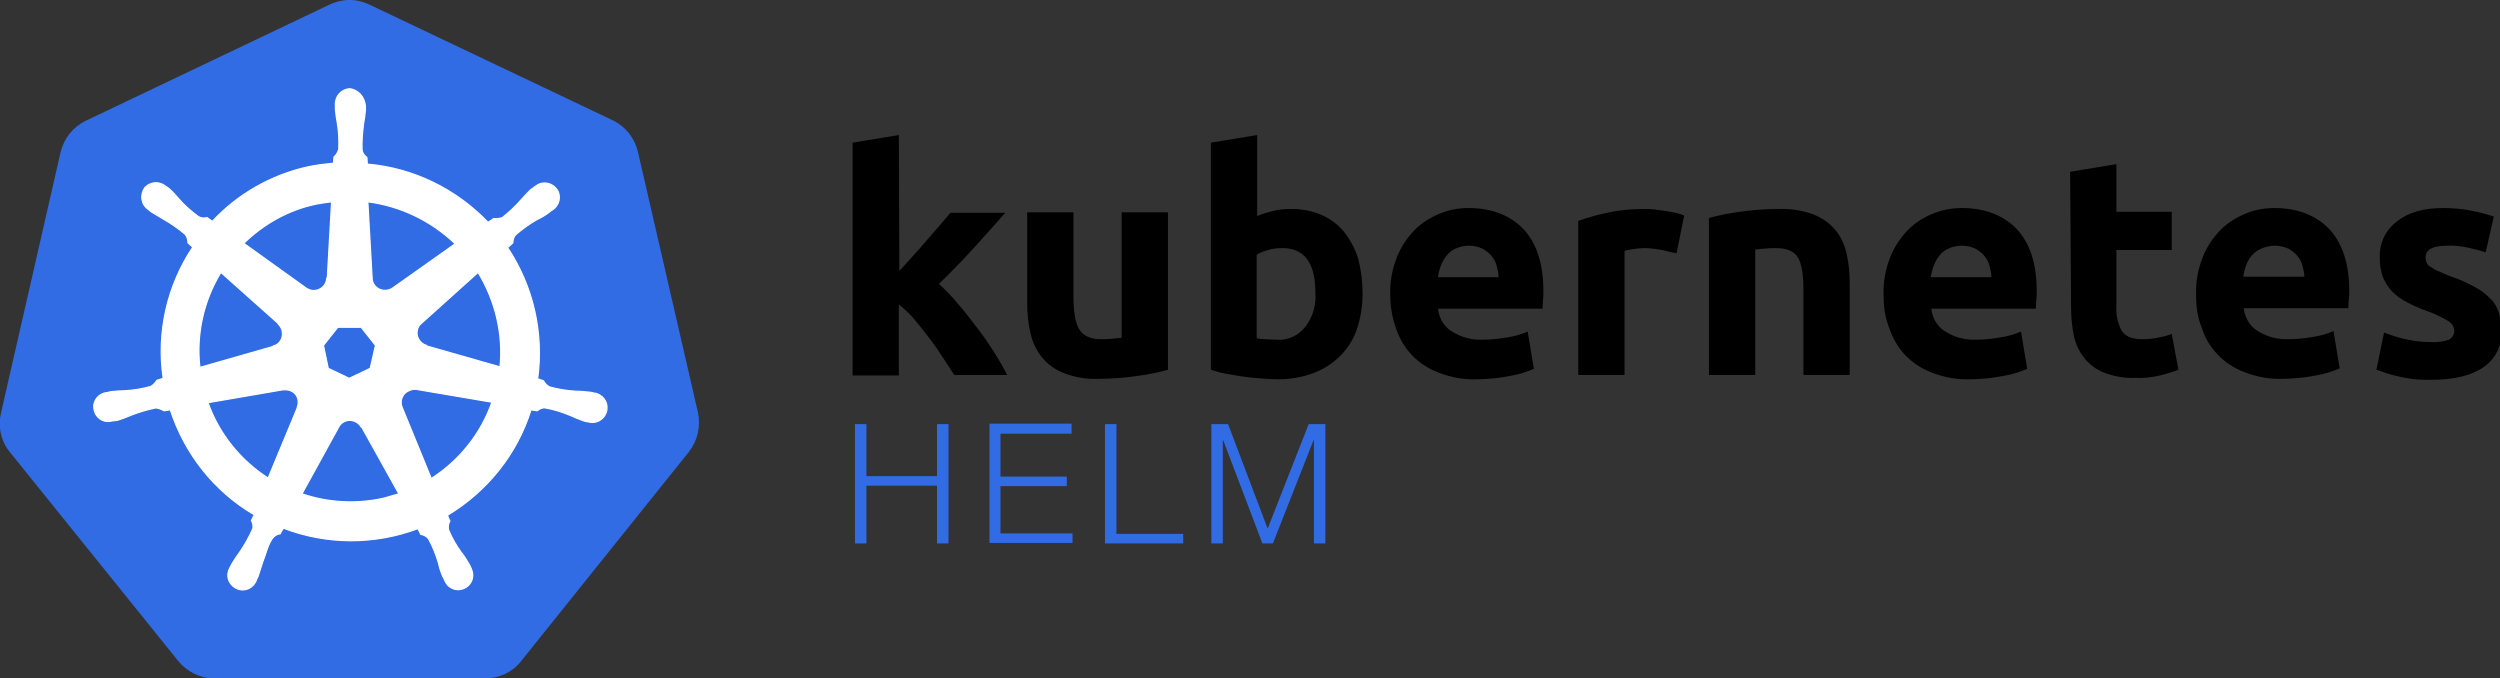 <?xml version="1.0" encoding="utf-8"?>
<!-- Generator: Adobe Illustrator 21.1.0, SVG Export Plug-In . SVG Version: 6.00 Build 0)  -->
<svg version="1.1" id="svg2" xmlns="http://www.w3.org/2000/svg" xmlns:xlink="http://www.w3.org/1999/xlink" x="0px" y="0px"
	 viewBox="0 0 524 142.2" style="enable-background:new 0 0 524 142.2;" xml:space="preserve">
<rect x="0" y="0" width="524" height="142.2" fill="#333333" stroke="none"/>
<style type="text/css">
	.st0{fill:#326CE5;}
	.st1{fill:#FFFFFF;stroke:#FFFFFF;stroke-width:0.25;}
</style>
<g id="layer1_1_">
	<g id="g3052_1_">
		<path id="path3055_1_" class="st0" d="M72.8,0c-1.3,0.1-2.6,0.4-3.8,1L18,25.3c-2.7,1.3-4.6,3.7-5.3,6.6L0.2,86.6
			c-0.6,2.6-0.1,5.3,1.3,7.4c0.2,0.3,0.4,0.5,0.6,0.8l35.3,43.8c1.9,2.3,4.7,3.6,7.6,3.6h56.6c3,0,5.8-1.3,7.6-3.6l35.2-43.9
			c1.8-2.3,2.5-5.3,1.9-8.2l-12.6-54.7c-0.7-2.9-2.6-5.3-5.3-6.6L77.5,1C76,0.3,74.4-0.1,72.8,0z"/>
		<path id="path3059_1_" class="st1" d="M73.3,18.6c-1.8,0.1-3.1,1.6-3,3.4c0,0,0,0.1,0,0.1c0,0.2,0,0.6,0,0.8
			c0.1,1,0.2,1.9,0.4,2.9c0.3,1.8,0.4,3.7,0.3,5.5c-0.2,0.6-0.5,1.2-1,1.6l-0.1,1.3c-1.9,0.2-3.7,0.4-5.5,0.8
			c-7.6,1.7-14.6,5.7-19.9,11.4l-1.1-0.8c-0.6,0.2-1.3,0.1-1.8-0.2c-1.5-1.1-2.9-2.3-4.1-3.7c-0.6-0.7-1.3-1.5-2-2.1
			c-0.2-0.2-0.5-0.4-0.7-0.5c-0.6-0.5-1.3-0.8-2.1-0.8c-0.9,0-1.8,0.4-2.4,1.1c-1,1.5-0.7,3.5,0.8,4.5l0,0c0.2,0.2,0.5,0.4,0.6,0.5
			c0.8,0.5,1.7,1,2.5,1.5c1.6,0.9,3.2,2,4.6,3.2c0.4,0.5,0.6,1.1,0.6,1.8l1,0.9c-5.4,8.1-7.6,17.9-6.2,27.5l-1.3,0.4
			c-0.3,0.5-0.8,1-1.3,1.3c-1.8,0.5-3.6,0.8-5.5,0.9c-1,0-2,0.1-2.9,0.2l-0.8,0.2h-0.1c-1.7,0.2-2.9,1.8-2.6,3.4
			c0.2,1.7,1.8,2.9,3.4,2.6c0.2,0,0.4-0.1,0.6-0.1l0,0h0.1l0.8-0.1c0.9-0.3,1.8-0.6,2.7-1c1.7-0.7,3.5-1.2,5.3-1.6
			c0.6,0,1.2,0.3,1.8,0.6l1.3-0.2c3,9.2,9.2,17.1,17.6,22l-0.6,1.2c0.3,0.5,0.4,1.1,0.3,1.7c-0.8,1.8-1.7,3.4-2.8,5
			c-0.6,0.8-1.1,1.6-1.6,2.4c-0.1,0.2-0.3,0.6-0.4,0.8c-0.9,1.5-0.4,3.3,1.1,4.2s3.3,0.4,4.2-1.1c0.1-0.2,0.2-0.3,0.2-0.5l0,0
			c0.1-0.2,0.3-0.6,0.4-0.8c0.3-0.9,0.6-1.9,0.9-2.8c0.8-2,1.2-4.2,2.4-5.5c0.4-0.3,0.8-0.6,1.3-0.6l0.7-1.2
			c9.1,3.5,19.1,3.5,28.2,0.1l0.6,1.2c0.6,0.1,1.2,0.4,1.6,0.9c0.9,1.6,1.6,3.4,2.1,5.1c0.2,0.9,0.5,1.9,0.9,2.8
			c0.1,0.2,0.3,0.5,0.4,0.8c0.6,1.6,2.3,2.4,3.9,1.8c1.6-0.6,2.4-2.3,1.8-3.9c-0.1-0.2-0.1-0.3-0.2-0.5c-0.1-0.2-0.3-0.6-0.4-0.8
			c-0.5-0.8-1-1.7-1.6-2.4c-1.1-1.5-2-3.1-2.7-4.8c-0.1-0.6,0-1.3,0.3-1.8c-0.2-0.4-0.4-0.8-0.5-1.2c8.3-5,14.6-12.8,17.5-22.1
			l1.3,0.2c0.5-0.4,1.1-0.7,1.7-0.6c1.8,0.3,3.6,0.9,5.3,1.6c0.9,0.4,1.8,0.8,2.7,1.1c0.2,0.1,0.5,0.1,0.8,0.2h0.1l0,0
			c1.6,0.5,3.3-0.3,3.9-2c0.5-1.6-0.3-3.3-2-3.9c-0.2-0.1-0.4-0.1-0.6-0.1c-0.3-0.1-0.6-0.2-0.9-0.2c-1-0.1-1.9-0.2-2.9-0.2
			c-1.8-0.1-3.7-0.4-5.5-0.9c-0.6-0.3-1-0.8-1.3-1.3l-1.2-0.4c1.3-9.6-0.9-19.4-6.3-27.5l1.1-1c0-0.6,0.2-1.3,0.6-1.7
			c1.4-1.2,2.9-2.3,4.5-3.2c0.9-0.4,1.7-0.9,2.5-1.5c0.2-0.2,0.5-0.4,0.7-0.5c1.4-0.9,1.9-2.8,1-4.2s-2.8-1.9-4.2-1
			c-0.2,0.1-0.4,0.3-0.6,0.4c-0.2,0.2-0.5,0.4-0.7,0.5c-0.7,0.7-1.4,1.4-2,2.1c-1.2,1.4-2.5,2.6-4,3.8c-0.6,0.2-1.2,0.3-1.8,0.2
			l-1.2,0.8c-6.7-7-15.7-11.4-25.3-12.2c0-0.4-0.1-1.1-0.1-1.4c-0.5-0.4-0.9-0.9-1-1.5c-0.1-1.9,0.1-3.7,0.3-5.5
			c0.2-1,0.3-1.9,0.4-2.9c0-0.2,0-0.6,0-0.9C76.4,20.3,75.1,18.8,73.3,18.6L73.3,18.6L73.3,18.6z M69.5,42.3l-0.9,16h-0.1
			c-0.1,1.5-1.3,2.6-2.8,2.6c-0.5,0-1-0.2-1.5-0.5l0,0L51.1,51c4.2-4.1,9.4-7,15.1-8.2C67.3,42.6,68.4,42.4,69.5,42.3z M77.1,42.3
			c6.9,0.9,13.3,4,18.3,8.8l-13,9.2l0,0c-1.2,0.9-2.9,0.7-3.8-0.4c-0.4-0.5-0.6-1-0.6-1.6l0,0L77.1,42.3z M46.3,57.1l12,10.7v0.1
			c1.1,1,1.2,2.7,0.3,3.8c-0.3,0.4-0.8,0.7-1.3,0.8v0.1l-15.4,4.4C41.1,70,42.7,63,46.3,57.1z M100.2,57.1
			c3.6,5.9,5.3,12.9,4.6,19.8l-15.4-4.4v-0.1c-1.4-0.4-2.3-1.9-1.9-3.3c0.1-0.5,0.4-1,0.8-1.3l0,0L100.2,57.1L100.2,57.1L100.2,57.1
			z M70.8,68.6h4.9l3,3.8l-1.1,4.8l-4.4,2.1l-4.4-2.1l-1-4.8L70.8,68.6z M86.6,81.6c0.2,0,0.4,0,0.6,0l0,0l15.9,2.7
			c-2.3,6.6-6.8,12.2-12.7,16l-6.1-14.9l0,0c-0.6-1.4,0.1-3,1.4-3.5C85.9,81.8,86.2,81.7,86.6,81.6L86.6,81.6L86.6,81.6z M59.9,81.7
			c1.5,0,2.7,1.2,2.6,2.7c0,0.4-0.1,0.7-0.2,1v0.1l-6.1,14.7c-5.8-3.7-10.3-9.3-12.6-15.8l15.7-2.7l0,0
			C59.5,81.7,59.7,81.7,59.9,81.7L59.9,81.7L59.9,81.7z M73.2,88.1c1,0,2,0.5,2.5,1.4h0.1l7.8,14c-1,0.3-2.1,0.6-3.1,0.9
			c-5.7,1.3-11.7,1-17.2-0.9l7.7-14l0,0C71.4,88.7,72.2,88.2,73.2,88.1L73.2,88.1z"/>
	</g>
</g>
<g>
	<path d="M188.5,56.8l2.9-3.2c1-1.1,2-2.2,2.9-3.3l2.7-3.1c0.8-1,1.6-1.8,2.2-2.6h11.5c-2.3,2.6-4.5,5.1-6.7,7.5s-4.6,4.9-7.2,7.4
		c1.4,1.3,2.8,2.7,4,4.2c1.4,1.6,2.7,3.3,4,5c1.3,1.7,2.5,3.4,3.6,5.2c1.1,1.7,2,3.3,2.7,4.7h-11.1c-0.7-1.1-1.5-2.4-2.4-3.7
		c-0.9-1.4-1.8-2.7-2.8-4c-1-1.3-2-2.6-3.1-3.9c-1-1.2-2.1-2.2-3.3-3.2v14.9h-9.7V29.9l9.7-1.6L188.5,56.8L188.5,56.8z"/>
	<path d="M244.8,77.5c-2.1,0.6-4.2,1-6.4,1.3c-2.7,0.4-5.4,0.6-8.2,0.6c-2.5,0.1-4.9-0.3-7.2-1.2c-1.8-0.7-3.4-1.8-4.6-3.3
		c-1.2-1.5-2-3.2-2.4-5c-0.5-2.1-0.7-4.3-0.7-6.4v-19h9.7v17.8c0,3.1,0.4,5.4,1.2,6.7c0.8,1.4,2.4,2.1,4.6,2.1c0.7,0,1.4,0,2.2-0.1
		c0.8-0.1,1.5-0.1,2.1-0.2V44.5h9.7V77.5z"/>
	<path d="M285.6,61.6c0,2.5-0.4,5-1.2,7.4c-0.7,2.1-1.9,4-3.5,5.6c-1.6,1.6-3.5,2.8-5.6,3.6c-2.4,0.9-5,1.3-7.5,1.3
		c-1.2,0-2.4-0.1-3.7-0.2c-1.3-0.1-2.5-0.2-3.8-0.4s-2.4-0.4-3.5-0.6c-1.1-0.2-2.1-0.5-3-0.8V29.9l9.7-1.6v17
		c1.1-0.5,2.2-0.8,3.4-1.1c1.2-0.3,2.5-0.4,3.8-0.4c2.2,0,4.4,0.4,6.4,1.3c1.8,0.8,3.4,2,4.7,3.6c1.3,1.7,2.3,3.6,2.9,5.6
		C285.3,56.7,285.6,59.1,285.6,61.6z M275.7,61.3c0-6.2-2.3-9.3-6.9-9.3c-1,0-2,0.1-3,0.4c-0.8,0.2-1.6,0.5-2.4,1v17.5
		c0.5,0.1,1.1,0.2,1.8,0.2s1.5,0.1,2.4,0.1c2.3,0.2,4.6-0.9,6-2.7C275.2,66.4,275.9,63.9,275.7,61.3z"/>
	<path d="M291.4,61.8c-0.1-2.7,0.4-5.4,1.4-7.9c0.8-2.1,2.1-4,3.7-5.7c1.5-1.5,3.3-2.6,5.2-3.4c1.9-0.8,4-1.2,6.1-1.2
		c4.8,0,8.7,1.5,11.5,4.4c2.8,3,4.2,7.3,4.2,13.1c0,0.6,0,1.2-0.1,1.8c0,0.7-0.1,1.3-0.1,1.8h-21.9c0.2,1.9,1.2,3.7,2.8,4.7
		c2,1.3,4.3,1.9,6.6,1.8c1.8,0,3.5-0.2,5.2-0.5c1.4-0.2,2.8-0.6,4.2-1.2l1.3,7.8c-0.7,0.3-1.4,0.6-2.1,0.8c-0.9,0.3-1.9,0.5-2.9,0.7
		c-1.1,0.2-2.2,0.4-3.4,0.5c-1.2,0.1-2.4,0.2-3.6,0.2c-2.7,0.1-5.4-0.4-8-1.4c-2.1-0.8-4.1-2.1-5.6-3.7c-1.5-1.6-2.6-3.5-3.3-5.6
		C291.8,66.6,291.4,64.2,291.4,61.8z M314.1,58.1c0-0.8-0.2-1.6-0.4-2.4c-0.2-0.8-0.6-1.5-1.1-2.1c-0.5-0.6-1.2-1.1-1.9-1.5
		c-0.9-0.4-1.8-0.6-2.8-0.6c-1,0-1.9,0.2-2.8,0.6c-0.7,0.3-1.4,0.8-1.9,1.5c-0.5,0.6-0.9,1.3-1.2,2.1c-0.3,0.8-0.5,1.6-0.6,2.4
		L314.1,58.1L314.1,58.1z"/>
	<path d="M351.4,53.1c-0.9-0.2-1.9-0.4-3-0.7c-1.2-0.2-2.5-0.4-3.8-0.4c-0.7,0-1.5,0.1-2.2,0.2c-0.6,0.1-1.3,0.2-1.9,0.4v26h-9.7
		V46.3c2-0.7,4-1.3,6.1-1.7c2.6-0.6,5.2-0.8,7.9-0.8c0.5,0,1.1,0,1.9,0.1s1.5,0.2,2.2,0.3s1.5,0.2,2.2,0.4c0.6,0.1,1.3,0.3,1.9,0.6
		L351.4,53.1z"/>
	<path d="M358.2,45.7c2.1-0.6,4.2-1,6.4-1.3c2.7-0.4,5.4-0.6,8.2-0.6c2.5-0.1,4.9,0.3,7.2,1.1c1.8,0.7,3.4,1.8,4.6,3.2
		c1.2,1.4,2,3.1,2.4,4.9c0.5,2.1,0.7,4.2,0.7,6.3v19.3H378V60.5c0-3.1-0.4-5.3-1.2-6.6s-2.4-1.9-4.6-1.9c-0.7,0-1.4,0-2.2,0.1
		s-1.5,0.1-2.1,0.2v26.3h-9.7L358.2,45.7L358.2,45.7z"/>
	<path d="M394.8,61.8c-0.1-2.7,0.4-5.4,1.4-7.9c0.8-2.1,2.1-4,3.7-5.7c1.5-1.5,3.2-2.6,5.2-3.4c1.9-0.8,4-1.2,6.1-1.2
		c4.8,0,8.7,1.5,11.5,4.4c2.8,3,4.2,7.3,4.2,13.1c0,0.6,0,1.2-0.1,1.8c0,0.7-0.1,1.3-0.1,1.8h-21.9c0.2,1.9,1.2,3.7,2.8,4.7
		c2,1.3,4.3,1.9,6.6,1.8c1.8,0,3.5-0.2,5.2-0.5c1.4-0.2,2.8-0.6,4.2-1.2l1.3,7.8c-0.7,0.3-1.4,0.6-2.1,0.8c-0.9,0.3-1.9,0.5-2.9,0.7
		c-1.1,0.2-2.2,0.4-3.4,0.5c-1.2,0.1-2.4,0.2-3.6,0.2c-2.7,0.1-5.4-0.4-8-1.4c-2.1-0.8-4.1-2.1-5.6-3.7c-1.5-1.6-2.6-3.5-3.3-5.6
		C395.1,66.6,394.8,64.2,394.8,61.8z M417.4,58.1c0-0.8-0.2-1.6-0.4-2.4c-0.2-0.8-0.6-1.5-1.1-2.1c-0.5-0.6-1.2-1.1-1.9-1.5
		c-0.9-0.4-1.8-0.6-2.8-0.6c-1,0-1.9,0.2-2.8,0.6c-0.7,0.3-1.4,0.8-1.9,1.5c-0.5,0.6-0.9,1.3-1.2,2.1c-0.3,0.8-0.5,1.6-0.6,2.4
		L417.4,58.1L417.4,58.1z"/>
	<path d="M433.9,36l9.7-1.6v10h11.6v8h-11.6v12c-0.1,1.7,0.3,3.4,1.1,4.9c0.7,1.2,2.2,1.8,4.3,1.8c1.1,0,2.2-0.1,3.2-0.3
		c1-0.2,2-0.4,3-0.8l1.4,7.5c-1.3,0.5-2.6,0.9-3.9,1.2c-1.7,0.4-3.5,0.6-5.2,0.5c-2.2,0.1-4.4-0.3-6.5-1.1c-1.6-0.6-3-1.7-4.1-3
		c-1.1-1.4-1.8-2.9-2.2-4.6c-0.4-2-0.6-4-0.6-6L433.9,36L433.9,36z"/>
	<path d="M460.3,61.8c-0.1-2.7,0.4-5.4,1.4-7.9c0.8-2.1,2.1-4,3.7-5.7c1.5-1.5,3.3-2.6,5.2-3.4c1.9-0.8,4-1.2,6.1-1.2
		c4.8,0,8.7,1.5,11.5,4.4c2.8,3,4.2,7.3,4.2,13c0,0.6,0,1.2-0.1,1.8c0,0.7-0.1,1.3-0.1,1.8h-21.9c0.2,1.9,1.2,3.7,2.8,4.7
		c2,1.3,4.3,1.9,6.6,1.8c1.8,0,3.5-0.2,5.2-0.5c1.4-0.2,2.8-0.6,4.2-1.2l1.3,7.8c-0.7,0.3-1.4,0.6-2.1,0.8c-0.9,0.3-1.9,0.5-2.9,0.7
		c-1.1,0.2-2.2,0.4-3.4,0.5c-1.2,0.1-2.4,0.2-3.6,0.2c-2.7,0.1-5.4-0.4-8-1.4c-2.1-0.8-4.1-2.1-5.6-3.7c-1.5-1.6-2.7-3.5-3.3-5.6
		C460.6,66.6,460.3,64.2,460.3,61.8z M483,58.1c0-0.8-0.2-1.6-0.4-2.4c-0.2-0.8-0.6-1.5-1.1-2.1c-0.5-0.6-1.2-1.1-1.9-1.5
		c-0.9-0.4-1.8-0.6-2.8-0.6c-1,0-1.9,0.2-2.8,0.6c-0.8,0.3-1.4,0.8-2,1.4c-0.5,0.6-0.9,1.3-1.2,2.1c-0.3,0.8-0.5,1.6-0.6,2.4H483z"
		/>
	<path d="M509.5,71.7c1.3,0.1,2.6-0.1,3.8-0.5c0.7-0.4,1.2-1.2,1.1-2c-0.1-0.9-0.6-1.6-1.4-2c-1.4-0.8-2.8-1.5-4.3-2
		c-1.4-0.5-2.8-1.1-4.1-1.8c-1.2-0.6-2.2-1.3-3.1-2.2c-0.9-0.9-1.5-1.9-2-3c-0.5-1.3-0.7-2.8-0.7-4.2c-0.1-3,1.2-5.8,3.6-7.6
		c2.4-1.9,5.6-2.8,9.8-2.8c2,0,4,0.2,6,0.6c1.5,0.3,3.1,0.7,4.5,1.2l-1.7,7.5c-1.2-0.4-2.4-0.7-3.7-1c-1.5-0.3-2.9-0.5-4.4-0.4
		c-3,0-4.5,0.8-4.5,2.5c0,0.3,0.1,0.7,0.2,1c0.2,0.4,0.4,0.7,0.8,0.9c0.5,0.3,1,0.7,1.6,0.9c0.7,0.3,1.5,0.7,2.6,1.1
		c1.8,0.6,3.6,1.4,5.2,2.3c1.2,0.6,2.3,1.5,3.3,2.5c0.8,0.8,1.3,1.8,1.7,2.9c0.3,1.2,0.5,2.5,0.5,3.8c0.2,3-1.3,5.9-3.8,7.6
		c-2.5,1.7-6.1,2.6-10.7,2.6c-2.5,0.1-5.1-0.2-7.5-0.8c-1.4-0.3-2.8-0.8-4.2-1.3l1.6-7.8c1.6,0.6,3.3,1.2,5,1.5
		C506.1,71.5,507.8,71.7,509.5,71.7z"/>
	<g>
		<path class="st0" d="M181.6,88.9v10.9h14.8V88.9h2.4v25h-2.4v-12.1h-14.8v12.1h-2.4v-25H181.6z"/>
		<path class="st0" d="M224.6,88.9v2h-14.9v9h13.9v2h-13.9v9.9h15.1v2h-17.4v-25H224.6z"/>
		<path class="st0" d="M234,88.9v23h14v2h-16.4v-25H234z"/>
		<path class="st0" d="M257.4,88.9l8.3,21.9l8.6-21.9h3.5v25h-2.4V92.3h-0.1l-8.5,21.6h-2.2l-8.2-21.6h-0.1v21.6h-2.4v-25H257.4z"/>
	</g>
</g>
</svg>
